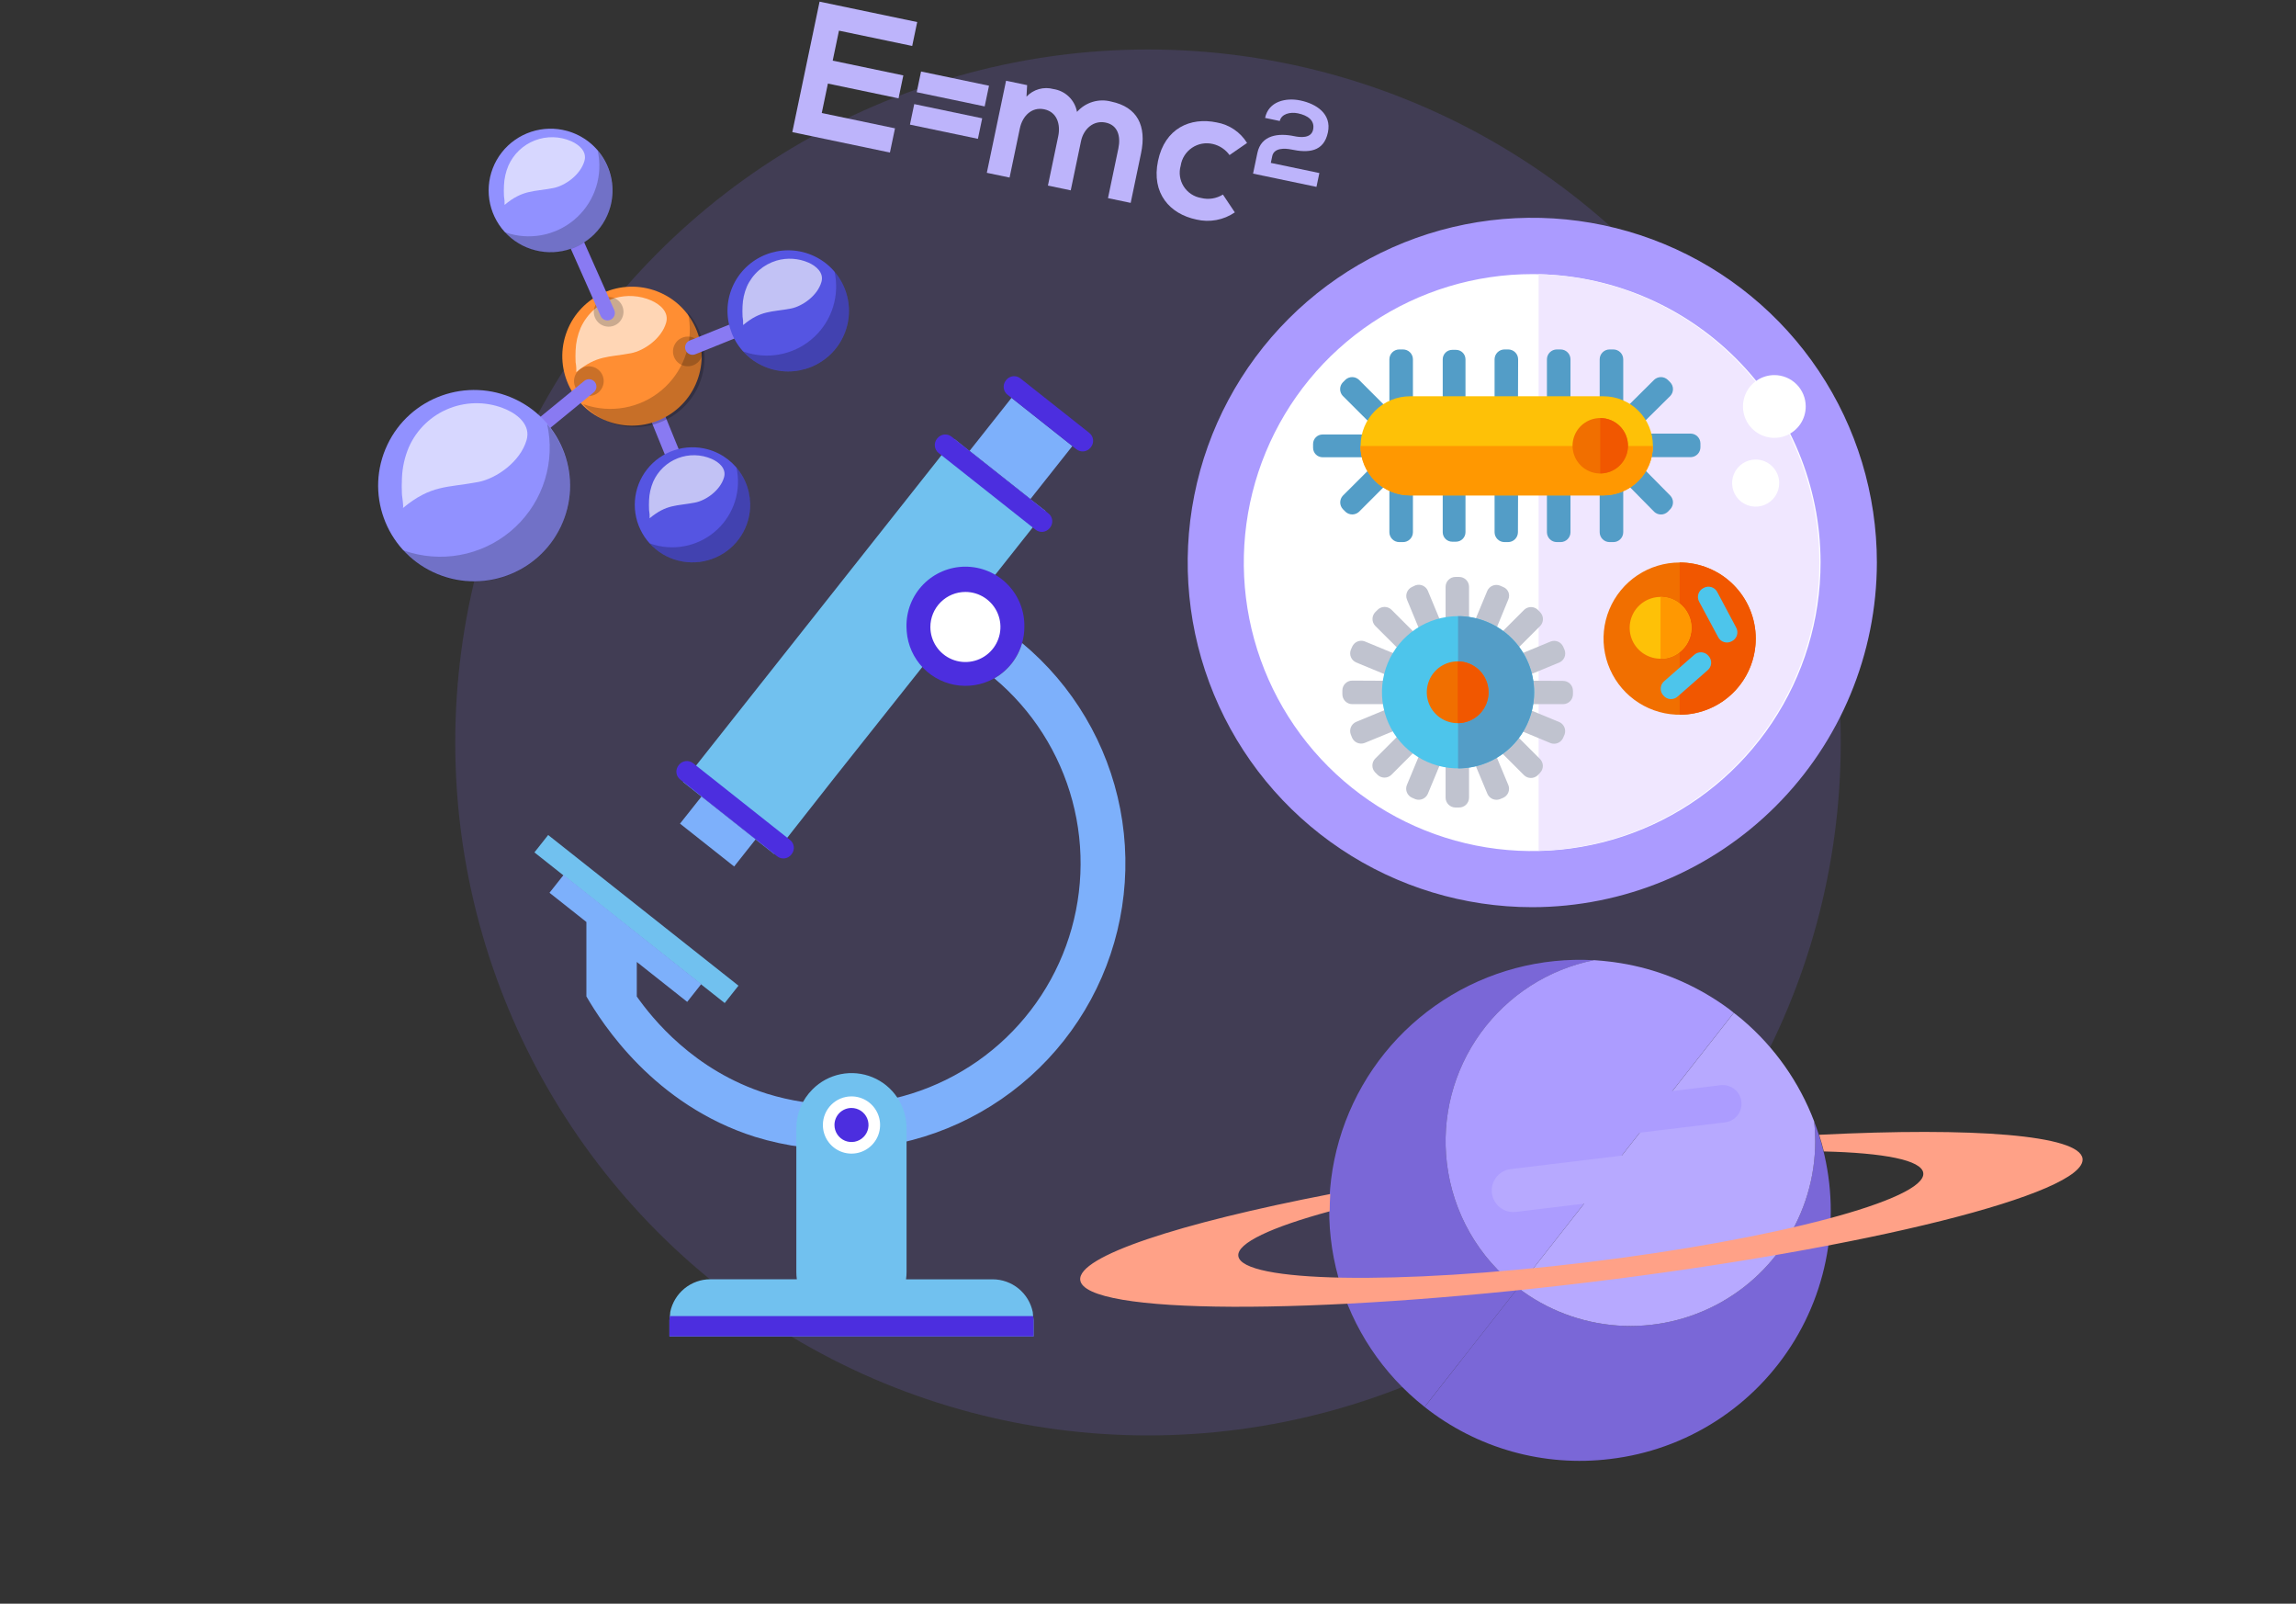 <svg width="232" height="162" viewBox="0 0 232 162" fill="none" xmlns="http://www.w3.org/2000/svg">
<rect x="0" y="0" width="232" height="162" fill="#333333" stroke="none"/>
<circle opacity="0.2" cx="116" cy="75" r="70" fill="#7A67D7"/>
<mask id="mask0_445_42592" style="mask-type:alpha" maskUnits="userSpaceOnUse" x="46" y="-20" width="140" height="166">
<path d="M186 75C186 113.66 154.66 145 116 145C77.34 145 46 113.66 46 75C46 36.34 77.34 -20 116 -20C154.66 -20 186 36.34 186 75Z" fill="#7A67D7"/>
</mask>
<g mask="url(#mask0_445_42592)">
</g>
<path d="M105.651 51.627L104.348 53.28L100.482 58.163L98.963 60.078L94.709 65.447L93.189 67.386L89.123 72.506L84.228 78.672L79.539 84.637L78.235 86.278L76.357 84.798L70.888 80.471L69.025 78.994L70.328 77.341L95.125 45.996L96.444 44.355L97.963 45.57L101.044 48.001L104.114 50.432L105.651 51.627Z" fill="#71C1EF"/>
<path d="M68.712 83.2L74.182 87.53L76.354 84.786L70.885 80.459L68.712 83.2Z" fill="#7DB0FB"/>
<path d="M97.969 45.549L104.12 50.411L104.603 49.8L106.444 47.476L108.362 45.054L102.214 40.185L97.969 45.549Z" fill="#7DB0FB"/>
<path d="M101.801 39.87L108.763 45.382C108.868 45.465 108.988 45.527 109.117 45.563C109.246 45.6 109.38 45.611 109.513 45.595C109.646 45.58 109.775 45.538 109.892 45.473C110.008 45.407 110.111 45.32 110.194 45.215L110.237 45.166C110.404 44.953 110.48 44.683 110.449 44.414C110.418 44.146 110.281 43.9 110.07 43.732L103.105 38.222C103 38.139 102.88 38.077 102.751 38.04C102.623 38.003 102.488 37.991 102.355 38.007C102.222 38.022 102.093 38.063 101.976 38.129C101.859 38.194 101.756 38.282 101.673 38.387L101.634 38.438C101.551 38.543 101.489 38.663 101.453 38.792C101.416 38.921 101.405 39.056 101.421 39.189C101.436 39.322 101.478 39.45 101.543 39.567C101.608 39.684 101.696 39.787 101.801 39.87Z" fill="#4C2EDF"/>
<path d="M54 86.105L73.229 101.324L74.619 99.568L55.39 84.349L54 86.105Z" fill="#71C1EF"/>
<path d="M91.597 63.332C91.596 63.481 91.603 63.63 91.618 63.779C91.724 65.172 92.316 66.483 93.291 67.484C94.266 68.484 95.562 69.109 96.952 69.251C98.342 69.392 99.737 69.04 100.894 68.256C102.05 67.473 102.894 66.307 103.278 64.964C103.431 64.433 103.508 63.884 103.506 63.332C103.524 62.539 103.383 61.75 103.092 61.012C102.801 60.274 102.365 59.601 101.81 59.034C101.255 58.466 100.593 58.016 99.862 57.708C99.13 57.4 98.345 57.242 97.551 57.242C96.758 57.242 95.972 57.4 95.241 57.708C94.51 58.016 93.847 58.466 93.293 59.034C92.738 59.601 92.302 60.274 92.011 61.012C91.72 61.75 91.579 62.539 91.597 63.332Z" fill="#4C2EDF"/>
<path d="M94.01 63.335C94.01 64.035 94.217 64.72 94.606 65.302C94.995 65.884 95.548 66.338 96.195 66.606C96.842 66.874 97.554 66.944 98.24 66.807C98.927 66.671 99.558 66.333 100.053 65.838C100.548 65.343 100.885 64.712 101.022 64.026C101.159 63.339 101.089 62.627 100.821 61.98C100.553 61.333 100.099 60.781 99.517 60.392C98.934 60.002 98.25 59.795 97.55 59.795C96.611 59.796 95.711 60.169 95.047 60.833C94.384 61.496 94.01 62.396 94.01 63.335Z" fill="white"/>
<path d="M103.278 64.964C102.848 66.473 101.84 67.752 100.473 68.522C104.309 71.739 107.061 76.057 108.358 80.892C109.654 85.727 109.431 90.843 107.719 95.547C106.008 100.251 102.89 104.314 98.79 107.185C94.689 110.055 89.805 111.595 84.799 111.594C82.326 111.588 79.869 111.214 77.506 110.485C70.091 108.148 65.892 102.848 64.345 100.66V97.172L69.438 101.204L70.863 99.402L64.345 94.237L62.546 92.808L56.952 88.381L55.523 90.183L59.252 93.133V100.654C60.844 103.389 66.086 111.612 76.284 114.836C82.674 116.806 89.549 116.5 95.739 113.971C101.928 111.442 107.05 106.846 110.233 100.965C113.415 95.085 114.461 88.283 113.193 81.718C111.925 75.153 108.421 69.23 103.278 64.958V64.964Z" fill="#7DB0FB"/>
<path d="M104.393 132.954C104.378 132.811 104.369 132.674 104.354 132.531C104.161 131.601 103.654 130.766 102.918 130.165C102.182 129.564 101.262 129.234 100.312 129.231H91.551C91.587 128.986 91.604 128.738 91.603 128.49V113.97C91.606 112.868 91.281 111.79 90.669 110.873C90.058 109.956 89.187 109.242 88.169 108.821C87.15 108.4 86.029 108.291 84.949 108.508C83.869 108.725 82.877 109.259 82.101 110.041C81.582 110.555 81.17 111.167 80.889 111.842C80.608 112.516 80.465 113.24 80.466 113.97V128.484C80.465 128.732 80.482 128.979 80.517 129.225H71.769C70.819 129.228 69.899 129.558 69.163 130.159C68.427 130.76 67.92 131.595 67.727 132.525C67.727 132.668 67.703 132.805 67.688 132.948C67.672 133.09 67.657 133.215 67.645 133.349V134.999H104.436V133.349C104.424 133.215 104.408 133.078 104.393 132.954Z" fill="#71C1EF"/>
<path d="M67.639 133.349V134.999H104.436V133.349C104.436 133.215 104.408 133.078 104.393 132.948H67.682C67.666 133.078 67.651 133.215 67.639 133.349Z" fill="#4C2EDF"/>
<path d="M94.842 45.759L104.636 53.508C104.741 53.591 104.861 53.653 104.99 53.69C105.118 53.726 105.253 53.737 105.386 53.722C105.519 53.707 105.647 53.666 105.764 53.601C105.881 53.536 105.984 53.448 106.068 53.344L106.107 53.292C106.19 53.187 106.252 53.067 106.288 52.938C106.325 52.809 106.336 52.675 106.32 52.542C106.305 52.409 106.263 52.28 106.198 52.163C106.133 52.046 106.045 51.944 105.94 51.861L96.149 44.109C96.044 44.026 95.924 43.964 95.795 43.927C95.666 43.891 95.532 43.88 95.399 43.895C95.266 43.911 95.137 43.953 95.02 44.018C94.903 44.083 94.801 44.171 94.718 44.276L94.675 44.324C94.508 44.537 94.431 44.807 94.463 45.076C94.494 45.345 94.631 45.59 94.842 45.759Z" fill="#4C2EDF"/>
<path d="M83.149 113.639C83.148 114.211 83.317 114.77 83.635 115.246C83.952 115.722 84.403 116.092 84.932 116.312C85.46 116.531 86.041 116.588 86.602 116.477C87.163 116.365 87.678 116.09 88.082 115.686C88.487 115.281 88.762 114.766 88.873 114.205C88.985 113.644 88.927 113.063 88.708 112.535C88.489 112.007 88.118 111.555 87.643 111.238C87.167 110.921 86.608 110.752 86.036 110.752C85.27 110.752 84.536 111.056 83.995 111.598C83.453 112.139 83.149 112.874 83.149 113.639Z" fill="white"/>
<path d="M84.319 113.639C84.318 113.98 84.419 114.313 84.608 114.596C84.796 114.879 85.065 115.1 85.379 115.231C85.694 115.361 86.04 115.396 86.374 115.329C86.708 115.263 87.014 115.099 87.255 114.858C87.496 114.618 87.66 114.311 87.726 113.977C87.792 113.643 87.758 113.297 87.627 112.983C87.497 112.668 87.276 112.4 86.993 112.211C86.709 112.022 86.376 111.922 86.036 111.922C85.81 111.922 85.587 111.967 85.379 112.053C85.171 112.139 84.981 112.266 84.822 112.425C84.662 112.585 84.536 112.774 84.45 112.982C84.363 113.19 84.319 113.414 84.319 113.639Z" fill="#4C2EDF"/>
<path d="M68.73 78.745L78.524 86.497C78.629 86.58 78.749 86.641 78.878 86.678C79.007 86.715 79.141 86.725 79.274 86.71C79.407 86.694 79.536 86.653 79.653 86.588C79.769 86.522 79.872 86.435 79.955 86.329L79.995 86.278C80.078 86.173 80.139 86.053 80.176 85.924C80.213 85.795 80.224 85.66 80.208 85.528C80.192 85.395 80.151 85.266 80.086 85.149C80.02 85.032 79.933 84.93 79.828 84.847L70.037 77.095C69.932 77.011 69.811 76.95 69.683 76.913C69.554 76.877 69.419 76.866 69.286 76.881C69.153 76.897 69.025 76.939 68.908 77.004C68.791 77.069 68.688 77.157 68.605 77.262L68.566 77.313C68.482 77.418 68.42 77.538 68.383 77.667C68.346 77.795 68.335 77.93 68.35 78.063C68.365 78.196 68.407 78.325 68.472 78.442C68.537 78.559 68.625 78.662 68.73 78.745Z" fill="#4C2EDF"/>
<g clip-path="url(#clip0_445_42592)">
<path d="M154.83 91.64C147.943 91.64 141.211 89.598 135.485 85.772C129.759 81.946 125.296 76.508 122.661 70.145C120.025 63.782 119.336 56.781 120.679 50.027C122.023 43.273 125.339 37.068 130.209 32.199C135.078 27.329 141.283 24.013 148.037 22.669C154.791 21.326 161.792 22.015 168.155 24.651C174.518 27.286 179.956 31.749 183.782 37.475C187.608 43.201 189.65 49.933 189.65 56.82C189.637 66.051 185.964 74.9 179.437 81.427C172.91 87.954 164.061 91.627 154.83 91.64Z" fill="#AB9BFF"/>
<path d="M183.96 56.82C183.962 62.584 182.254 68.219 179.053 73.013C175.852 77.807 171.301 81.543 165.976 83.75C160.651 85.957 154.791 86.535 149.137 85.411C143.484 84.287 138.291 81.511 134.215 77.435C130.139 73.359 127.363 68.166 126.239 62.513C125.115 56.859 125.693 50.999 127.9 45.674C130.107 40.349 133.843 35.798 138.637 32.597C143.431 29.396 149.066 27.688 154.83 27.69C162.556 27.69 169.965 30.759 175.428 36.222C180.891 41.685 183.96 49.094 183.96 56.82Z" fill="white"/>
<path d="M155.47 27.7V85.94C163.061 85.741 170.274 82.586 175.573 77.146C180.872 71.707 183.837 64.414 183.837 56.82C183.837 49.226 180.872 41.933 175.573 36.494C170.274 31.054 163.061 27.899 155.47 27.7Z" fill="#F0E7FF"/>
<path d="M149.03 43.89H133.64C133.11 43.89 132.68 44.32 132.68 44.85V45.23C132.68 45.76 133.11 46.19 133.64 46.19H149.03C149.56 46.19 149.99 45.76 149.99 45.23V44.85C149.99 44.32 149.56 43.89 149.03 43.89Z" fill="#539DC7"/>
<path d="M155.44 46.18C155.175 46.18 154.92 46.075 154.733 45.887C154.545 45.7 154.44 45.445 154.44 45.18V44.8C154.44 44.535 154.545 44.28 154.733 44.093C154.92 43.905 155.175 43.8 155.44 43.8H170.82C171.085 43.8 171.34 43.905 171.527 44.093C171.715 44.28 171.82 44.535 171.82 44.8V45.18C171.82 45.445 171.715 45.7 171.527 45.887C171.34 46.075 171.085 46.18 170.82 46.18H155.44Z" fill="#539DC7"/>
<path d="M142.77 42.22C142.77 42.485 142.665 42.74 142.477 42.927C142.29 43.115 142.035 43.22 141.77 43.22H141.39C141.125 43.22 140.87 43.115 140.683 42.927C140.495 42.74 140.39 42.485 140.39 42.22V36.3C140.39 36.035 140.495 35.78 140.683 35.593C140.87 35.405 141.125 35.3 141.39 35.3H141.77C142.035 35.3 142.29 35.405 142.477 35.593C142.665 35.78 142.77 36.035 142.77 36.3V42.22Z" fill="#539DC7"/>
<path d="M147.12 35.34H146.74C146.21 35.34 145.78 35.77 145.78 36.3V42.22C145.78 42.75 146.21 43.18 146.74 43.18H147.12C147.65 43.18 148.08 42.75 148.08 42.22V36.3C148.08 35.77 147.65 35.34 147.12 35.34Z" fill="#539DC7"/>
<path d="M153.38 42.22C153.38 42.485 153.275 42.74 153.087 42.927C152.9 43.115 152.645 43.22 152.38 43.22H152.02C151.755 43.22 151.5 43.115 151.313 42.927C151.125 42.74 151.02 42.485 151.02 42.22V36.3C151.02 36.035 151.125 35.78 151.313 35.593C151.5 35.405 151.755 35.3 152.02 35.3H152.4C152.665 35.3 152.92 35.405 153.107 35.593C153.295 35.78 153.4 36.035 153.4 36.3L153.38 42.22Z" fill="#539DC7"/>
<path d="M158.69 42.22C158.69 42.485 158.585 42.74 158.397 42.927C158.21 43.115 157.955 43.22 157.69 43.22H157.31C157.045 43.22 156.79 43.115 156.603 42.927C156.415 42.74 156.31 42.485 156.31 42.22V36.3C156.31 36.035 156.415 35.78 156.603 35.593C156.79 35.405 157.045 35.3 157.31 35.3H157.69C157.955 35.3 158.21 35.405 158.397 35.593C158.585 35.78 158.69 36.035 158.69 36.3V42.22Z" fill="#539DC7"/>
<path d="M164.02 42.22C164.02 42.485 163.915 42.74 163.727 42.927C163.54 43.115 163.285 43.22 163.02 43.22H162.64C162.375 43.22 162.12 43.115 161.933 42.927C161.745 42.74 161.64 42.485 161.64 42.22V36.3C161.64 36.035 161.745 35.78 161.933 35.593C162.12 35.405 162.375 35.3 162.64 35.3H163.02C163.285 35.3 163.54 35.405 163.727 35.593C163.915 35.78 164.02 36.035 164.02 36.3V42.22Z" fill="#539DC7"/>
<path d="M142.77 53.76C142.77 54.025 142.665 54.279 142.477 54.467C142.29 54.655 142.035 54.76 141.77 54.76H141.39C141.125 54.76 140.87 54.655 140.683 54.467C140.495 54.279 140.39 54.025 140.39 53.76V47.84C140.39 47.575 140.495 47.32 140.683 47.133C140.87 46.945 141.125 46.84 141.39 46.84H141.77C142.035 46.84 142.29 46.945 142.477 47.133C142.665 47.32 142.77 47.575 142.77 47.84V53.76Z" fill="#539DC7"/>
<path d="M147.12 46.88H146.74C146.21 46.88 145.78 47.31 145.78 47.84V53.76C145.78 54.29 146.21 54.72 146.74 54.72H147.12C147.65 54.72 148.08 54.29 148.08 53.76V47.84C148.08 47.31 147.65 46.88 147.12 46.88Z" fill="#539DC7"/>
<path d="M153.38 53.76C153.38 54.025 153.275 54.279 153.087 54.467C152.9 54.655 152.645 54.76 152.38 54.76H152.02C151.755 54.76 151.5 54.655 151.313 54.467C151.125 54.279 151.02 54.025 151.02 53.76V47.84C151.02 47.575 151.125 47.32 151.313 47.133C151.5 46.945 151.755 46.84 152.02 46.84H152.4C152.665 46.84 152.92 46.945 153.107 47.133C153.295 47.32 153.4 47.575 153.4 47.84L153.38 53.76Z" fill="#539DC7"/>
<path d="M158.69 53.76C158.69 54.025 158.585 54.279 158.397 54.467C158.21 54.655 157.955 54.76 157.69 54.76H157.31C157.045 54.76 156.79 54.655 156.603 54.467C156.415 54.279 156.31 54.025 156.31 53.76V47.84C156.31 47.575 156.415 47.32 156.603 47.133C156.79 46.945 157.045 46.84 157.31 46.84H157.69C157.955 46.84 158.21 46.945 158.397 47.133C158.585 47.32 158.69 47.575 158.69 47.84V53.76Z" fill="#539DC7"/>
<path d="M164.02 53.76C164.02 54.025 163.915 54.279 163.727 54.467C163.54 54.655 163.285 54.76 163.02 54.76H162.64C162.375 54.76 162.12 54.655 161.933 54.467C161.745 54.279 161.64 54.025 161.64 53.76V47.84C161.64 47.575 161.745 47.32 161.933 47.133C162.12 46.945 162.375 46.84 162.64 46.84H163.02C163.285 46.84 163.54 46.945 163.727 47.133C163.915 47.32 164.02 47.575 164.02 47.84V53.76Z" fill="#539DC7"/>
<path d="M141.5 42.55C141.671 42.735 141.767 42.978 141.767 43.23C141.767 43.482 141.671 43.725 141.5 43.91L141.23 44.17C141.045 44.342 140.802 44.437 140.55 44.437C140.298 44.437 140.055 44.342 139.87 44.17L135.68 39.99C135.508 39.805 135.413 39.562 135.413 39.31C135.413 39.058 135.508 38.815 135.68 38.63L135.95 38.36C136.135 38.188 136.378 38.093 136.63 38.093C136.882 38.093 137.125 38.188 137.31 38.36L141.5 42.55Z" fill="#539DC7"/>
<path d="M168.78 50.07C168.952 50.255 169.047 50.498 169.047 50.75C169.047 51.002 168.952 51.245 168.78 51.43L168.52 51.7C168.335 51.874 168.09 51.971 167.835 51.971C167.58 51.971 167.335 51.874 167.15 51.7L163.02 47.51C162.849 47.325 162.753 47.082 162.753 46.83C162.753 46.578 162.849 46.335 163.02 46.15L163.29 45.88C163.474 45.711 163.715 45.618 163.965 45.618C164.215 45.618 164.456 45.711 164.64 45.88L168.78 50.07Z" fill="#539DC7"/>
<path d="M167.15 38.36C167.335 38.188 167.578 38.093 167.83 38.093C168.082 38.093 168.325 38.188 168.51 38.36L168.78 38.63C168.952 38.815 169.047 39.058 169.047 39.31C169.047 39.562 168.952 39.805 168.78 39.99L164.6 44.13C164.415 44.304 164.17 44.401 163.915 44.401C163.66 44.401 163.415 44.304 163.23 44.13L162.97 43.87C162.799 43.685 162.703 43.442 162.703 43.19C162.703 42.938 162.799 42.695 162.97 42.51L167.15 38.36Z" fill="#539DC7"/>
<path d="M139.88 45.89C140.064 45.721 140.305 45.628 140.555 45.628C140.805 45.628 141.046 45.721 141.23 45.89L141.5 46.16C141.671 46.345 141.767 46.588 141.767 46.84C141.767 47.092 141.671 47.335 141.5 47.52L137.32 51.7C137.135 51.871 136.892 51.967 136.64 51.967C136.388 51.967 136.145 51.871 135.96 51.7L135.69 51.43C135.518 51.245 135.423 51.002 135.423 50.75C135.423 50.498 135.518 50.255 135.69 50.07L139.88 45.89Z" fill="#539DC7"/>
<path d="M167.02 45.03C167.02 46.356 166.493 47.628 165.556 48.566C164.618 49.503 163.346 50.03 162.02 50.03H142.48C141.154 50.03 139.882 49.503 138.944 48.566C138.007 47.628 137.48 46.356 137.48 45.03C137.48 43.704 138.007 42.432 138.944 41.494C139.882 40.557 141.154 40.03 142.48 40.03H162.02C163.346 40.03 164.618 40.557 165.556 41.494C166.493 42.432 167.02 43.704 167.02 45.03Z" fill="#FEC107"/>
<path d="M142.48 50.05H162.02C163.346 50.05 164.618 49.523 165.556 48.586C166.493 47.648 167.02 46.376 167.02 45.05H137.46C137.46 45.708 137.59 46.36 137.843 46.968C138.095 47.576 138.465 48.128 138.932 48.593C139.398 49.057 139.952 49.425 140.56 49.675C141.169 49.925 141.822 50.053 142.48 50.05Z" fill="#FF9801"/>
<path d="M164.5 45.03C164.5 45.584 164.336 46.125 164.028 46.586C163.72 47.046 163.283 47.405 162.772 47.617C162.26 47.829 161.697 47.884 161.154 47.776C160.611 47.668 160.112 47.401 159.72 47.01C159.329 46.618 159.062 46.119 158.954 45.576C158.846 45.033 158.901 44.47 159.113 43.959C159.325 43.447 159.684 43.01 160.144 42.702C160.605 42.394 161.146 42.23 161.7 42.23C162.443 42.23 163.155 42.525 163.68 43.05C164.205 43.575 164.5 44.287 164.5 45.03Z" fill="#F16F00"/>
<path d="M164.5 45.03C164.5 44.287 164.205 43.575 163.68 43.05C163.155 42.525 162.443 42.23 161.7 42.23V47.82C162.441 47.82 163.152 47.526 163.676 47.003C164.201 46.48 164.497 45.771 164.5 45.03Z" fill="#F15700"/>
<path d="M177.41 64.51C177.41 66.031 176.959 67.518 176.114 68.782C175.269 70.047 174.068 71.033 172.663 71.615C171.258 72.197 169.711 72.349 168.22 72.052C166.728 71.755 165.358 71.023 164.282 69.948C163.207 68.872 162.475 67.502 162.178 66.01C161.881 64.519 162.033 62.972 162.615 61.567C163.197 60.162 164.183 58.961 165.448 58.116C166.712 57.271 168.199 56.82 169.72 56.82C171.76 56.82 173.715 57.63 175.158 59.072C176.6 60.514 177.41 62.471 177.41 64.51Z" fill="#F16F00"/>
<path d="M177.41 64.51C177.41 62.471 176.6 60.514 175.158 59.072C173.715 57.63 171.76 56.82 169.72 56.82V72.2C171.76 72.2 173.715 71.39 175.158 69.948C176.6 68.505 177.41 66.549 177.41 64.51Z" fill="#F15700"/>
<path d="M170.91 63.41C170.912 64.028 170.731 64.632 170.389 65.146C170.047 65.66 169.561 66.062 168.991 66.3C168.421 66.537 167.793 66.6 167.188 66.481C166.582 66.362 166.025 66.066 165.587 65.63C165.15 65.194 164.852 64.638 164.731 64.032C164.61 63.427 164.671 62.799 164.907 62.228C165.142 61.658 165.542 61.17 166.056 60.827C166.569 60.483 167.173 60.3 167.79 60.3C168.615 60.303 169.405 60.631 169.99 61.213C170.574 61.796 170.905 62.585 170.91 63.41Z" fill="#FEC107"/>
<path d="M170.91 63.41C170.907 62.584 170.577 61.793 169.993 61.21C169.408 60.627 168.616 60.3 167.79 60.3V66.54C168.618 66.537 169.412 66.206 169.997 65.62C170.582 65.033 170.91 64.238 170.91 63.41Z" fill="#FF9801"/>
<path d="M172.64 66.26C172.733 66.361 172.805 66.48 172.85 66.61C172.895 66.739 172.913 66.877 172.903 67.014C172.893 67.151 172.854 67.284 172.79 67.406C172.726 67.527 172.637 67.634 172.53 67.72L169.53 70.35C169.43 70.444 169.311 70.516 169.182 70.562C169.053 70.608 168.915 70.627 168.778 70.618C168.641 70.608 168.508 70.571 168.386 70.507C168.264 70.444 168.157 70.357 168.07 70.25C167.977 70.149 167.905 70.03 167.86 69.9C167.815 69.771 167.797 69.633 167.807 69.496C167.817 69.359 167.856 69.226 167.92 69.104C167.984 68.983 168.073 68.876 168.18 68.79L171.18 66.16C171.28 66.066 171.399 65.994 171.528 65.948C171.657 65.902 171.795 65.883 171.932 65.892C172.069 65.902 172.202 65.939 172.324 66.002C172.446 66.066 172.554 66.153 172.64 66.26Z" fill="#4DC5EB"/>
<path d="M172.13 59.4C172.248 59.331 172.38 59.287 172.516 59.271C172.652 59.255 172.79 59.267 172.921 59.306C173.052 59.345 173.174 59.411 173.279 59.5C173.384 59.588 173.469 59.697 173.53 59.82L175.42 63.37C175.489 63.488 175.533 63.62 175.549 63.756C175.565 63.892 175.553 64.03 175.514 64.161C175.475 64.293 175.409 64.414 175.32 64.519C175.232 64.624 175.123 64.709 175 64.77C174.881 64.839 174.749 64.882 174.613 64.898C174.476 64.913 174.338 64.9 174.206 64.86C174.075 64.82 173.953 64.753 173.849 64.663C173.745 64.574 173.66 64.464 173.6 64.34L171.7 60.8C171.631 60.681 171.588 60.549 171.572 60.413C171.557 60.276 171.57 60.138 171.61 60.006C171.65 59.875 171.717 59.753 171.807 59.649C171.896 59.545 172.006 59.46 172.13 59.4Z" fill="#4DC5EB"/>
<path d="M148.44 65.2C148.44 65.465 148.335 65.719 148.147 65.907C147.96 66.095 147.705 66.2 147.44 66.2H147.07C146.805 66.2 146.55 66.095 146.363 65.907C146.175 65.719 146.07 65.465 146.07 65.2V59.28C146.07 59.015 146.175 58.76 146.363 58.573C146.55 58.385 146.805 58.28 147.07 58.28H147.44C147.705 58.28 147.96 58.385 148.147 58.573C148.335 58.76 148.44 59.015 148.44 59.28V65.2Z" fill="#C0C3CF"/>
<path d="M148.44 80.57C148.44 80.835 148.335 81.09 148.147 81.277C147.96 81.465 147.705 81.57 147.44 81.57H147.07C146.805 81.57 146.55 81.465 146.363 81.277C146.175 81.09 146.07 80.835 146.07 80.57V74.66C146.07 74.395 146.175 74.14 146.363 73.953C146.55 73.765 146.805 73.66 147.07 73.66H147.44C147.705 73.66 147.96 73.765 148.147 73.953C148.335 74.14 148.44 74.395 148.44 74.66V80.57Z" fill="#C0C3CF"/>
<path d="M142.56 68.78C142.825 68.78 143.08 68.885 143.267 69.073C143.455 69.26 143.56 69.515 143.56 69.78V70.13C143.56 70.395 143.455 70.65 143.267 70.837C143.08 71.025 142.825 71.13 142.56 71.13H136.64C136.375 71.13 136.12 71.025 135.933 70.837C135.745 70.65 135.64 70.395 135.64 70.13V69.75C135.64 69.485 135.745 69.23 135.933 69.043C136.12 68.855 136.375 68.75 136.64 68.75L142.56 68.78Z" fill="#C0C3CF"/>
<path d="M157.94 68.78C158.205 68.78 158.46 68.885 158.647 69.073C158.835 69.26 158.94 69.515 158.94 69.78V70.13C158.94 70.395 158.835 70.65 158.647 70.837C158.46 71.025 158.205 71.13 157.94 71.13H152.02C151.755 71.13 151.5 71.025 151.313 70.837C151.125 70.65 151.02 70.395 151.02 70.13V69.75C151.02 69.485 151.125 69.23 151.313 69.043C151.5 68.855 151.755 68.75 152.02 68.75L157.94 68.78Z" fill="#C0C3CF"/>
<path d="M143.13 72.46C143.315 72.288 143.558 72.193 143.81 72.193C144.062 72.193 144.305 72.288 144.49 72.46L144.76 72.73C144.934 72.915 145.031 73.16 145.031 73.415C145.031 73.669 144.934 73.915 144.76 74.1L140.58 78.28C140.395 78.454 140.15 78.551 139.895 78.551C139.64 78.551 139.395 78.454 139.21 78.28L138.94 78.01C138.768 77.825 138.673 77.582 138.673 77.33C138.673 77.078 138.768 76.835 138.94 76.65L143.13 72.46Z" fill="#C0C3CF"/>
<path d="M154.02 61.59C154.205 61.419 154.448 61.323 154.7 61.323C154.952 61.323 155.195 61.419 155.38 61.59L155.64 61.86C155.811 62.045 155.907 62.288 155.907 62.54C155.907 62.792 155.811 63.035 155.64 63.22L151.46 67.4C151.275 67.572 151.032 67.667 150.78 67.667C150.528 67.667 150.285 67.572 150.1 67.4L149.83 67.14C149.659 66.955 149.563 66.712 149.563 66.46C149.563 66.208 149.659 65.965 149.83 65.78L154.02 61.59Z" fill="#C0C3CF"/>
<path d="M149.82 74.13C149.651 73.946 149.558 73.705 149.558 73.455C149.558 73.205 149.651 72.964 149.82 72.78L150.09 72.51C150.275 72.338 150.518 72.243 150.77 72.243C151.022 72.243 151.265 72.338 151.45 72.51L155.63 76.69C155.801 76.875 155.897 77.118 155.897 77.37C155.897 77.622 155.801 77.865 155.63 78.05L155.37 78.32C155.185 78.492 154.942 78.587 154.69 78.587C154.438 78.587 154.195 78.492 154.01 78.32L149.82 74.13Z" fill="#C0C3CF"/>
<path d="M138.95 63.21C138.779 63.025 138.683 62.782 138.683 62.53C138.683 62.278 138.779 62.035 138.95 61.85L139.22 61.58C139.405 61.406 139.65 61.309 139.905 61.309C140.16 61.309 140.405 61.406 140.59 61.58L144.77 65.76C144.941 65.945 145.037 66.188 145.037 66.44C145.037 66.692 144.941 66.935 144.77 67.12L144.5 67.39C144.315 67.561 144.072 67.657 143.82 67.657C143.568 67.657 143.325 67.561 143.14 67.39L138.95 63.21Z" fill="#C0C3CF"/>
<path d="M151.22 72.8C150.992 72.695 150.813 72.508 150.716 72.276C150.62 72.045 150.614 71.786 150.7 71.55L150.84 71.2C150.945 70.97 151.134 70.789 151.368 70.692C151.601 70.596 151.863 70.591 152.1 70.68L157.56 72.94C157.792 73.044 157.975 73.231 158.074 73.465C158.172 73.699 158.178 73.962 158.09 74.2L157.94 74.55C157.835 74.778 157.648 74.957 157.416 75.054C157.185 75.15 156.926 75.156 156.69 75.07L151.22 72.8Z" fill="#C0C3CF"/>
<path d="M137.02 66.91C136.788 66.806 136.604 66.619 136.506 66.385C136.408 66.151 136.402 65.888 136.49 65.65L136.64 65.31C136.745 65.08 136.934 64.899 137.168 64.802C137.401 64.706 137.663 64.701 137.9 64.79L143.36 67.05C143.59 67.155 143.771 67.344 143.868 67.578C143.964 67.811 143.969 68.073 143.88 68.31L143.74 68.66C143.633 68.888 143.444 69.067 143.21 69.162C142.976 69.257 142.716 69.259 142.48 69.17L137.02 66.91Z" fill="#C0C3CF"/>
<path d="M152.1 69.18C151.863 69.269 151.601 69.264 151.368 69.168C151.134 69.071 150.945 68.89 150.84 68.66L150.7 68.31C150.615 68.073 150.622 67.813 150.72 67.581C150.819 67.35 151.001 67.163 151.23 67.06L156.69 64.8C156.927 64.711 157.189 64.716 157.422 64.812C157.656 64.909 157.845 65.09 157.95 65.32L158.1 65.67C158.185 65.907 158.178 66.167 158.08 66.399C157.981 66.63 157.799 66.817 157.57 66.92L152.1 69.18Z" fill="#C0C3CF"/>
<path d="M137.89 75.05C137.654 75.139 137.394 75.137 137.16 75.042C136.926 74.947 136.737 74.768 136.63 74.54L136.49 74.19C136.401 73.953 136.406 73.692 136.502 73.458C136.599 73.224 136.78 73.035 137.01 72.93L142.48 70.67C142.717 70.581 142.979 70.586 143.212 70.682C143.446 70.779 143.635 70.96 143.74 71.19L143.88 71.54C143.969 71.777 143.964 72.038 143.868 72.272C143.771 72.506 143.59 72.695 143.36 72.8L137.89 75.05Z" fill="#C0C3CF"/>
<path d="M150.17 66C150.065 66.23 149.876 66.411 149.642 66.508C149.409 66.604 149.147 66.609 148.91 66.52L148.56 66.37C148.331 66.269 148.149 66.085 148.049 65.855C147.949 65.626 147.938 65.367 148.02 65.13L150.29 59.67C150.395 59.44 150.584 59.259 150.818 59.162C151.051 59.066 151.313 59.061 151.55 59.15L151.9 59.3C152.017 59.347 152.123 59.417 152.212 59.506C152.302 59.595 152.372 59.7 152.42 59.817C152.467 59.934 152.491 60.059 152.489 60.184C152.488 60.31 152.461 60.435 152.41 60.55L150.17 66Z" fill="#C0C3CF"/>
<path d="M144.27 80.2C144.167 80.429 143.98 80.611 143.749 80.71C143.517 80.808 143.257 80.815 143.02 80.73L142.67 80.58C142.44 80.475 142.259 80.286 142.162 80.052C142.066 79.819 142.061 79.557 142.15 79.32L144.42 73.86C144.524 73.628 144.711 73.445 144.945 73.346C145.179 73.248 145.442 73.242 145.68 73.33L146.02 73.48C146.25 73.585 146.431 73.774 146.528 74.008C146.624 74.242 146.629 74.503 146.54 74.74L144.27 80.2Z" fill="#C0C3CF"/>
<path d="M146.54 65.13C146.629 65.366 146.627 65.626 146.532 65.86C146.437 66.094 146.258 66.283 146.03 66.39L145.68 66.53C145.443 66.619 145.181 66.614 144.948 66.518C144.714 66.421 144.525 66.24 144.42 66.01L142.16 60.55C142.071 60.313 142.076 60.051 142.172 59.818C142.269 59.584 142.45 59.395 142.68 59.29L143.02 59.13C143.257 59.045 143.517 59.052 143.749 59.15C143.98 59.249 144.167 59.431 144.27 59.66L146.54 65.13Z" fill="#C0C3CF"/>
<path d="M152.42 79.33C152.507 79.564 152.502 79.823 152.408 80.054C152.313 80.285 152.136 80.473 151.91 80.58L151.56 80.73C151.322 80.818 151.059 80.812 150.825 80.714C150.591 80.615 150.404 80.432 150.3 80.2L148.02 74.74C147.931 74.503 147.936 74.242 148.032 74.008C148.129 73.774 148.31 73.585 148.54 73.48L148.89 73.33C149.127 73.245 149.387 73.252 149.619 73.35C149.85 73.449 150.037 73.631 150.14 73.86L152.42 79.33Z" fill="#C0C3CF"/>
<path d="M155.02 69.93C155.02 71.451 154.569 72.938 153.724 74.202C152.879 75.467 151.678 76.453 150.273 77.035C148.868 77.617 147.321 77.769 145.83 77.472C144.338 77.175 142.968 76.443 141.892 75.368C140.817 74.292 140.084 72.922 139.788 71.43C139.491 69.939 139.643 68.392 140.225 66.987C140.807 65.582 141.793 64.381 143.058 63.536C144.322 62.691 145.809 62.24 147.33 62.24C149.37 62.24 151.326 63.05 152.768 64.492C154.21 65.934 155.02 67.891 155.02 69.93Z" fill="#4DC5EB"/>
<path d="M155.02 69.93C155.02 67.891 154.21 65.934 152.768 64.492C151.326 63.05 149.37 62.24 147.33 62.24V77.62C149.37 77.62 151.326 76.81 152.768 75.368C154.21 73.925 155.02 71.969 155.02 69.93Z" fill="#539DC7"/>
<path d="M150.41 69.93C150.41 70.547 150.227 71.15 149.884 71.663C149.541 72.177 149.054 72.576 148.484 72.812C147.914 73.049 147.287 73.11 146.681 72.99C146.076 72.87 145.52 72.573 145.084 72.136C144.648 71.7 144.35 71.144 144.23 70.539C144.11 69.933 144.171 69.306 144.408 68.736C144.644 68.166 145.044 67.679 145.557 67.336C146.07 66.993 146.673 66.81 147.29 66.81C148.118 66.81 148.911 67.139 149.496 67.724C150.081 68.309 150.41 69.103 150.41 69.93Z" fill="#F16F00"/>
<path d="M150.41 69.93C150.41 69.103 150.081 68.309 149.496 67.724C148.911 67.139 148.117 66.81 147.29 66.81V73.05C148.117 73.05 148.911 72.721 149.496 72.136C150.081 71.551 150.41 70.757 150.41 69.93Z" fill="#F15700"/>
<path d="M182.46 41.06C182.46 41.687 182.274 42.3 181.926 42.821C181.577 43.343 181.082 43.749 180.503 43.989C179.924 44.229 179.286 44.291 178.672 44.169C178.057 44.047 177.492 43.745 177.048 43.301C176.605 42.858 176.303 42.293 176.181 41.678C176.059 41.063 176.121 40.426 176.361 39.847C176.601 39.268 177.008 38.773 177.529 38.424C178.05 38.076 178.663 37.89 179.29 37.89C180.131 37.89 180.937 38.224 181.532 38.819C182.126 39.413 182.46 40.219 182.46 41.06Z" fill="white"/>
<path d="M179.78 48.79C179.782 49.262 179.644 49.723 179.383 50.116C179.122 50.509 178.751 50.816 178.315 50.997C177.88 51.178 177.401 51.226 176.938 51.135C176.476 51.043 176.051 50.816 175.717 50.483C175.384 50.15 175.157 49.724 175.065 49.262C174.974 48.799 175.022 48.32 175.203 47.885C175.385 47.449 175.691 47.078 176.084 46.817C176.477 46.556 176.938 46.418 177.41 46.42C178.038 46.423 178.639 46.673 179.083 47.117C179.527 47.561 179.777 48.162 179.78 48.79Z" fill="white"/>
</g>
<path d="M146.203 117.524C145.64 112.86 146.858 108.156 149.615 104.35C152.372 100.545 156.464 97.918 161.073 96.996C155.697 96.69 150.363 98.105 145.846 101.035C141.328 103.965 137.863 108.257 135.954 113.289C134.045 118.321 133.791 123.829 135.229 129.015C136.666 134.2 139.722 138.792 143.95 142.123L153.392 130.088C151.414 128.581 149.759 126.692 148.524 124.534C147.289 122.376 146.5 119.992 146.203 117.524Z" fill="#7A67D7"/>
<path d="M146.203 117.523C146.5 119.992 147.289 122.376 148.524 124.534C149.759 126.692 151.414 128.581 153.392 130.088L175.189 102.308C175.002 102.163 174.823 102.009 174.633 101.869L174.594 101.842C173.19 100.815 171.685 99.936 170.101 99.217L169.842 99.1C169.327 98.875 168.814 98.662 168.283 98.47L168.241 98.457C166.582 97.858 164.864 97.436 163.116 97.197C163 97.18 162.883 97.165 162.767 97.151C162.207 97.082 161.643 97.026 161.073 96.991C156.462 97.914 152.37 100.541 149.613 104.347C146.857 108.154 145.639 112.859 146.203 117.523Z" fill="#AC9CFF"/>
<path d="M162.688 147.382C166.51 146.933 170.179 145.617 173.414 143.534C176.649 141.452 179.365 138.658 181.355 135.366C183.344 132.075 184.554 128.372 184.892 124.542C185.231 120.712 184.688 116.855 183.306 113.267C183.703 116.898 183.024 120.567 181.352 123.817C179.681 127.066 177.091 129.754 173.904 131.546C170.718 133.338 167.074 134.155 163.427 133.896C159.78 133.637 156.29 132.313 153.39 130.089L143.948 142.123C146.567 144.195 149.573 145.727 152.79 146.63C156.007 147.533 159.371 147.788 162.688 147.382Z" fill="#7A67D7"/>
<path d="M153.393 130.092C156.293 132.316 159.783 133.64 163.43 133.899C167.077 134.158 170.72 133.341 173.907 131.549C177.094 129.757 179.684 127.07 181.355 123.82C183.027 120.57 183.706 116.902 183.309 113.27C181.804 109.311 179.326 105.793 176.104 103.042L175.995 102.948C175.734 102.727 175.456 102.526 175.193 102.314L153.393 130.092Z" fill="#B7A9FF"/>
<path d="M167.94 118.439C168.009 119.012 167.848 119.589 167.491 120.044C167.135 120.499 166.612 120.793 166.038 120.862L153.181 122.42C152.896 122.455 152.607 122.434 152.331 122.357C152.055 122.281 151.796 122.151 151.57 121.974C151.345 121.798 151.156 121.579 151.015 121.329C150.874 121.08 150.784 120.805 150.749 120.52C150.715 120.236 150.737 119.948 150.814 119.672C150.891 119.396 151.022 119.138 151.2 118.913C151.377 118.687 151.597 118.499 151.847 118.359C152.097 118.219 152.372 118.129 152.657 118.096L165.51 116.539C166.084 116.47 166.661 116.631 167.116 116.987C167.571 117.344 167.866 117.866 167.935 118.439L167.94 118.439Z" fill="#B7A9FF"/>
<path d="M175.96 111.273C176.02 111.771 175.88 112.272 175.57 112.666C175.261 113.061 174.807 113.316 174.309 113.376L163.183 114.724C162.685 114.784 162.183 114.644 161.788 114.335C161.394 114.026 161.138 113.573 161.078 113.075C161.018 112.578 161.158 112.077 161.467 111.682C161.777 111.288 162.23 111.032 162.728 110.972L173.855 109.624C174.353 109.564 174.854 109.704 175.249 110.013C175.644 110.322 175.899 110.775 175.96 111.273Z" fill="#AC9CFF"/>
<path d="M183.813 114.632C183.989 115.185 184.149 115.744 184.291 116.313C190.363 116.459 194.18 117.187 194.338 118.492C194.661 121.162 179.431 125.202 160.318 127.517C141.205 129.831 125.451 129.546 125.127 126.873C124.97 125.574 128.501 123.951 134.362 122.36C134.359 121.774 134.381 121.193 134.418 120.615C119.078 123.577 108.865 126.921 109.153 129.305C109.579 132.815 132.595 132.916 160.562 129.53C188.528 126.143 210.857 120.55 210.431 117.04C210.143 114.655 199.422 113.846 183.813 114.632Z" fill="#FFA187"/>
<path fill-rule="evenodd" clip-rule="evenodd" d="M65.694 40.283C66.078 40.127 66.516 40.311 66.672 40.694L69.823 48.426C69.98 48.809 69.796 49.247 69.412 49.403C69.028 49.56 68.591 49.376 68.434 48.992L65.283 41.261C65.127 40.877 65.311 40.439 65.694 40.283Z" fill="#897AF2"/>
<path d="M70.547 38.167C71.76 34.485 69.749 30.52 66.055 29.31C62.361 28.101 58.383 30.106 57.17 33.788C55.957 37.47 57.968 41.436 61.662 42.645C65.356 43.855 69.334 41.85 70.547 38.167Z" fill="#FF8E33"/>
<path style="mix-blend-mode:overlay" opacity="0.22" d="M70.932 37.998C70.594 39.21 69.937 40.309 69.027 41.181C68.117 42.053 66.989 42.665 65.761 42.953C64.533 43.241 63.249 43.195 62.045 42.82C60.841 42.444 59.76 41.753 58.916 40.818C59.114 40.891 59.318 40.956 59.527 41.014C60.862 41.383 62.27 41.401 63.614 41.068C64.959 40.734 66.194 40.059 67.199 39.109C68.204 38.159 68.945 36.965 69.351 35.645C69.756 34.324 69.812 32.922 69.513 31.573C70.258 32.447 70.777 33.49 71.025 34.61C71.272 35.73 71.24 36.893 70.932 37.998Z" fill="black"/>
<path style="mix-blend-mode:soft-light" opacity="0.64" d="M58.23 37.592C58.246 37.256 58.223 36.918 58.162 36.587C58.145 36.187 58.141 35.787 58.162 35.389C58.192 34.608 58.364 33.838 58.671 33.119C58.995 32.402 59.469 31.762 60.063 31.244C60.657 30.726 61.355 30.341 62.111 30.116C63.336 29.761 64.648 29.846 65.817 30.357C66.702 30.751 67.617 31.523 67.309 32.596C66.848 34.209 65.073 35.429 63.759 35.679C61.48 36.113 60.319 35.861 58.23 37.592Z" fill="url(#paint0_linear_445_42592)"/>
<g style="mix-blend-mode:overlay" opacity="0.21">
<path d="M60.945 38.901C60.866 39.187 60.704 39.443 60.479 39.636C60.254 39.83 59.977 39.953 59.682 39.989C59.388 40.025 59.09 39.973 58.825 39.839C58.56 39.706 58.34 39.496 58.194 39.238C58.048 38.98 57.982 38.684 58.004 38.388C58.026 38.093 58.136 37.81 58.318 37.576C58.501 37.342 58.749 37.168 59.031 37.075C59.312 36.982 59.615 36.975 59.901 37.055C60.091 37.107 60.269 37.197 60.424 37.318C60.579 37.439 60.709 37.59 60.806 37.761C60.903 37.933 60.965 38.122 60.989 38.317C61.013 38.513 60.998 38.711 60.945 38.901Z" fill="black"/>
</g>
<g style="mix-blend-mode:overlay" opacity="0.21">
<path d="M62.945 31.901C62.866 32.187 62.704 32.443 62.479 32.637C62.254 32.83 61.977 32.953 61.683 32.989C61.388 33.025 61.09 32.973 60.825 32.839C60.56 32.706 60.34 32.497 60.194 32.238C60.048 31.98 59.982 31.684 60.004 31.389C60.026 31.093 60.136 30.81 60.318 30.576C60.501 30.343 60.749 30.168 61.031 30.075C61.313 29.983 61.616 29.975 61.901 30.055C62.285 30.161 62.61 30.416 62.806 30.762C63.001 31.108 63.052 31.518 62.945 31.901Z" fill="black"/>
</g>
<path fill-rule="evenodd" clip-rule="evenodd" d="M61.685 32.304C61.307 32.473 60.864 32.302 60.695 31.924L57.305 24.294C57.136 23.916 57.307 23.473 57.685 23.305C58.064 23.136 58.507 23.307 58.675 23.685L62.066 31.315C62.234 31.693 62.064 32.136 61.685 32.304Z" fill="#897AF2"/>
<path fill-rule="evenodd" clip-rule="evenodd" d="M52.475 44.818C52.213 44.498 52.26 44.025 52.58 43.763L59.041 38.475C59.362 38.213 59.834 38.26 60.097 38.58C60.359 38.901 60.312 39.373 59.991 39.636L53.53 44.923C53.21 45.186 52.737 45.139 52.475 44.818Z" fill="#897AF2"/>
<g style="mix-blend-mode:overlay" opacity="0.21">
<path d="M70.945 35.901C70.866 36.187 70.704 36.443 70.479 36.636C70.254 36.83 69.977 36.953 69.683 36.989C69.388 37.025 69.09 36.973 68.825 36.839C68.56 36.706 68.34 36.496 68.194 36.238C68.048 35.98 67.982 35.684 68.004 35.388C68.026 35.093 68.136 34.81 68.318 34.576C68.501 34.342 68.749 34.168 69.031 34.075C69.313 33.982 69.616 33.975 69.901 34.055C70.285 34.161 70.61 34.415 70.806 34.762C71.001 35.108 71.052 35.518 70.945 35.901Z" fill="black"/>
</g>
<path fill-rule="evenodd" clip-rule="evenodd" d="M69.28 35.371C69.125 34.986 69.311 34.55 69.696 34.395L77.442 31.28C77.826 31.125 78.263 31.311 78.417 31.696C78.572 32.08 78.386 32.517 78.001 32.672L70.256 35.787C69.871 35.941 69.434 35.755 69.28 35.371Z" fill="#897AF2"/>
<path d="M75.59 52.549C75.282 53.657 74.651 54.649 73.777 55.399C72.903 56.149 71.826 56.624 70.681 56.764C69.536 56.904 68.376 56.703 67.346 56.185C66.316 55.667 65.463 54.857 64.896 53.856C64.328 52.855 64.071 51.709 64.157 50.563C64.242 49.417 64.667 48.321 65.377 47.416C66.088 46.51 67.051 45.834 68.147 45.474C69.242 45.115 70.42 45.087 71.531 45.394C73.021 45.807 74.286 46.792 75.047 48.134C75.808 49.476 76.004 51.064 75.59 52.549Z" fill="#5555E2"/>
<path style="mix-blend-mode:overlay" opacity="0.22" d="M75.59 52.549C75.311 53.553 74.766 54.464 74.013 55.185C73.259 55.907 72.325 56.414 71.308 56.653C70.291 56.892 69.228 56.853 68.231 56.542C67.233 56.231 66.338 55.658 65.639 54.884C65.804 54.945 65.972 55 66.145 55.046C67.251 55.352 68.417 55.367 69.53 55.09C70.643 54.814 71.665 54.255 72.498 53.468C73.33 52.681 73.944 51.693 74.28 50.6C74.616 49.507 74.662 48.345 74.415 47.229C75.032 47.952 75.462 48.816 75.667 49.743C75.872 50.671 75.845 51.634 75.59 52.549Z" fill="black"/>
<path style="mix-blend-mode:soft-light" opacity="0.64" d="M65.64 52.355C65.653 52.076 65.635 51.797 65.584 51.523C65.568 51.193 65.568 50.861 65.584 50.53C65.609 49.883 65.752 49.246 66.006 48.65C66.488 47.566 67.381 46.716 68.49 46.287C69.6 45.858 70.835 45.886 71.924 46.363C72.657 46.689 73.415 47.33 73.16 48.219C72.778 49.554 71.308 50.565 70.22 50.77C68.332 51.13 67.37 50.921 65.64 52.355Z" fill="url(#paint1_linear_445_42592)"/>
<path d="M56.672 53.186C58.958 48.36 56.887 42.6 52.046 40.321C47.205 38.042 41.426 40.106 39.14 44.932C36.853 49.758 38.925 55.518 43.766 57.797C48.607 60.077 54.386 58.012 56.672 53.186Z" fill="#9191FF"/>
<path style="mix-blend-mode:overlay" opacity="0.22" d="M57.241 51.686C56.776 53.355 55.87 54.868 54.617 56.068C53.365 57.268 51.812 58.111 50.12 58.508C48.429 58.904 46.662 58.841 45.004 58.324C43.346 57.807 41.858 56.855 40.695 55.569C40.969 55.669 41.25 55.76 41.537 55.839C43.375 56.347 45.314 56.373 47.164 55.913C49.015 55.454 50.715 54.524 52.099 53.216C53.483 51.908 54.504 50.265 55.062 48.447C55.621 46.629 55.698 44.698 55.286 42.842C56.312 44.044 57.027 45.479 57.368 47.021C57.709 48.563 57.665 50.165 57.241 51.686Z" fill="black"/>
<path style="mix-blend-mode:soft-light" opacity="0.64" d="M40.708 51.324C40.813 51.237 40.622 50.117 40.615 49.941C40.587 49.391 40.587 48.84 40.615 48.289C40.657 47.214 40.894 46.155 41.316 45.164C42.116 43.361 43.602 41.947 45.447 41.234C47.291 40.522 49.344 40.567 51.155 41.361C52.375 41.903 53.634 42.966 53.211 44.444C52.575 46.665 50.132 48.346 48.324 48.689C45.184 49.286 43.585 48.94 40.708 51.324Z" fill="url(#paint2_linear_445_42592)"/>
<path d="M85.295 33.794C86.62 30.685 85.165 27.094 82.045 25.773C78.926 24.453 75.324 25.903 73.999 29.012C72.674 32.122 74.129 35.713 77.248 37.033C80.368 38.354 83.97 36.904 85.295 33.794Z" fill="#5555E2"/>
<path style="mix-blend-mode:overlay" opacity="0.22" d="M85.56 33.039C85.266 34.095 84.692 35.053 83.9 35.813C83.107 36.572 82.124 37.105 81.054 37.356C79.983 37.608 78.865 37.568 77.816 37.24C76.766 36.913 75.825 36.311 75.089 35.496C75.262 35.56 75.438 35.617 75.621 35.667C76.785 35.989 78.012 36.005 79.183 35.714C80.355 35.423 81.431 34.835 82.306 34.007C83.183 33.178 83.829 32.139 84.182 30.988C84.536 29.837 84.584 28.615 84.324 27.44C84.973 28.201 85.425 29.11 85.641 30.086C85.856 31.062 85.829 32.076 85.56 33.039Z" fill="black"/>
<path style="mix-blend-mode:soft-light" opacity="0.64" d="M75.088 32.835C75.103 32.542 75.083 32.248 75.03 31.96C75.015 31.612 75.011 31.264 75.03 30.916C75.056 30.235 75.206 29.565 75.473 28.938C75.755 28.313 76.169 27.756 76.686 27.304C77.204 26.852 77.812 26.517 78.471 26.321C79.539 26.011 80.683 26.086 81.701 26.531C82.473 26.874 83.27 27.546 83.002 28.482C82.599 29.888 81.053 30.951 79.908 31.169C77.921 31.545 76.908 31.326 75.088 32.835Z" fill="url(#paint3_linear_445_42592)"/>
<path d="M61.664 20.908C61.333 22.097 60.656 23.161 59.718 23.966C58.78 24.771 57.623 25.281 56.395 25.431C55.166 25.582 53.92 25.365 52.815 24.809C51.71 24.254 50.795 23.384 50.185 22.31C49.576 21.236 49.3 20.006 49.392 18.775C49.484 17.545 49.94 16.369 50.702 15.397C51.464 14.425 52.499 13.7 53.674 13.313C54.85 12.927 56.114 12.897 57.307 13.227C58.906 13.67 60.264 14.727 61.081 16.168C61.898 17.608 62.108 19.313 61.664 20.908Z" fill="#9191FF"/>
<path style="mix-blend-mode:overlay" opacity="0.22" d="M61.657 20.933C61.357 22.01 60.773 22.988 59.964 23.763C59.155 24.538 58.152 25.082 57.06 25.338C55.969 25.594 54.828 25.553 53.757 25.219C52.687 24.885 51.726 24.27 50.975 23.439C51.152 23.504 51.333 23.562 51.518 23.613C52.705 23.942 53.956 23.959 55.151 23.662C56.347 23.365 57.444 22.766 58.338 21.921C59.231 21.076 59.891 20.015 60.251 18.841C60.611 17.668 60.661 16.421 60.395 15.222C61.057 15.998 61.519 16.925 61.739 17.921C61.959 18.916 61.931 19.951 61.657 20.933Z" fill="black"/>
<path style="mix-blend-mode:soft-light" opacity="0.64" d="M50.983 20.698C50.998 20.4 50.978 20.101 50.923 19.807C50.908 19.451 50.904 19.095 50.923 18.74C50.95 18.046 51.103 17.362 51.376 16.722C51.893 15.558 52.852 14.646 54.042 14.185C55.233 13.725 56.559 13.754 57.728 14.267C58.515 14.617 59.328 15.303 59.055 16.258C58.644 17.691 57.067 18.776 55.899 18.998C53.872 19.383 52.841 19.16 50.983 20.698Z" fill="url(#paint4_linear_445_42592)"/>
<g clip-path="url(#clip1_445_42592)">
<path d="M89.923 15.409L80.059 13.347L82.814 0.166L92.679 2.228L92.174 4.643L84.774 3.096L84.141 6.125L91.277 7.617L90.793 9.934L83.656 8.442L83.035 11.416L90.435 12.963L89.923 15.409Z" fill="#BDB4FB"/>
<path d="M93.068 7.223L99.934 8.659L99.497 10.749L92.631 9.314L93.068 7.223ZM92.38 10.515L99.246 11.951L98.813 14.023L91.946 12.588L92.38 10.515Z" fill="#BDB4FB"/>
<path d="M105.888 18.746L106.927 13.774C107.184 12.548 106.802 11.31 105.515 11.041C104.228 10.772 103.308 11.744 103.053 12.964L102.013 17.936L99.714 17.456L101.658 8.155L103.786 8.6L103.722 9.764C104.063 9.401 104.496 9.138 104.975 9.002C105.454 8.867 105.961 8.864 106.442 8.995C107.031 9.082 107.578 9.352 108.006 9.766C108.433 10.18 108.72 10.718 108.826 11.304C109.249 10.826 109.797 10.475 110.408 10.29C111.02 10.106 111.671 10.096 112.288 10.262C114.924 10.813 115.879 12.702 115.297 15.486L114.25 20.494L111.957 20.015L113.004 15.006C113.261 13.78 112.967 12.644 111.723 12.383C110.478 12.123 109.487 13.036 109.232 14.256L108.193 19.228L105.888 18.746Z" fill="#BDB4FB"/>
<path d="M124.774 21.453C124.213 21.837 123.578 22.101 122.91 22.225C122.241 22.35 121.554 22.334 120.892 22.177C118.201 21.614 116.326 19.533 117.013 16.247C117.7 12.961 120.276 11.81 122.943 12.368C123.572 12.477 124.17 12.718 124.699 13.075C125.228 13.433 125.674 13.899 126.009 14.442L124.237 15.665C123.83 15.099 123.231 14.701 122.552 14.545C122.194 14.46 121.822 14.45 121.46 14.515C121.098 14.581 120.754 14.721 120.449 14.927C120.143 15.133 119.884 15.399 119.687 15.71C119.49 16.021 119.36 16.369 119.305 16.733C119.204 17.084 119.178 17.452 119.23 17.814C119.282 18.175 119.41 18.522 119.605 18.831C119.801 19.139 120.059 19.403 120.364 19.605C120.669 19.806 121.013 19.941 121.373 20C121.744 20.092 122.129 20.108 122.507 20.049C122.884 19.989 123.246 19.855 123.57 19.653L124.774 21.453Z" fill="#BDB4FB"/>
<path d="M127.831 11.912C128.182 10.232 129.927 9.842 131.399 10.149C132.986 10.481 134.575 11.485 134.181 13.367C133.76 15.384 132.158 15.453 130.491 15.104C129.835 14.967 128.732 14.915 128.553 15.774L128.41 16.454L133.315 17.48L133.023 18.877L126.616 17.538L127.052 15.454C127.436 13.614 129.203 13.427 130.767 13.754C131.38 13.882 132.493 14.006 132.684 13.092C132.875 12.179 132.164 11.659 131.147 11.447C130.362 11.283 129.477 11.507 129.314 12.222L127.831 11.912Z" fill="#BDB4FB"/>
</g>
<defs>
<linearGradient id="paint0_linear_445_42592" x1="62.093" y1="31.61" x2="63.154" y2="36.312" gradientUnits="userSpaceOnUse">
<stop stop-color="white"/>
<stop offset="1" stop-color="white"/>
</linearGradient>
<linearGradient id="paint1_linear_445_42592" x1="19711" y1="3912.09" x2="19733.6" y2="3967.09" gradientUnits="userSpaceOnUse">
<stop stop-color="white"/>
<stop offset="1" stop-color="white"/>
</linearGradient>
<linearGradient id="paint2_linear_445_42592" x1="32018.8" y1="6500.31" x2="32081.3" y2="6652.33" gradientUnits="userSpaceOnUse">
<stop stop-color="white"/>
<stop offset="1" stop-color="white"/>
</linearGradient>
<linearGradient id="paint3_linear_445_42592" x1="20814.5" y1="3774.18" x2="20839.6" y2="3835.07" gradientUnits="userSpaceOnUse">
<stop stop-color="white"/>
<stop offset="1" stop-color="white"/>
</linearGradient>
<linearGradient id="paint4_linear_445_42592" x1="20696.9" y1="3749.7" x2="20723" y2="3813.06" gradientUnits="userSpaceOnUse">
<stop stop-color="white"/>
<stop offset="1" stop-color="white"/>
</linearGradient>
<clipPath id="clip0_445_42592">
<rect width="69.65" height="69.65" fill="white" transform="translate(120 22)"/>
</clipPath>
<clipPath id="clip1_445_42592">
<rect width="53" height="13.923" fill="white" transform="translate(82.849) rotate(11.807)"/>
</clipPath>
</defs>
</svg>
